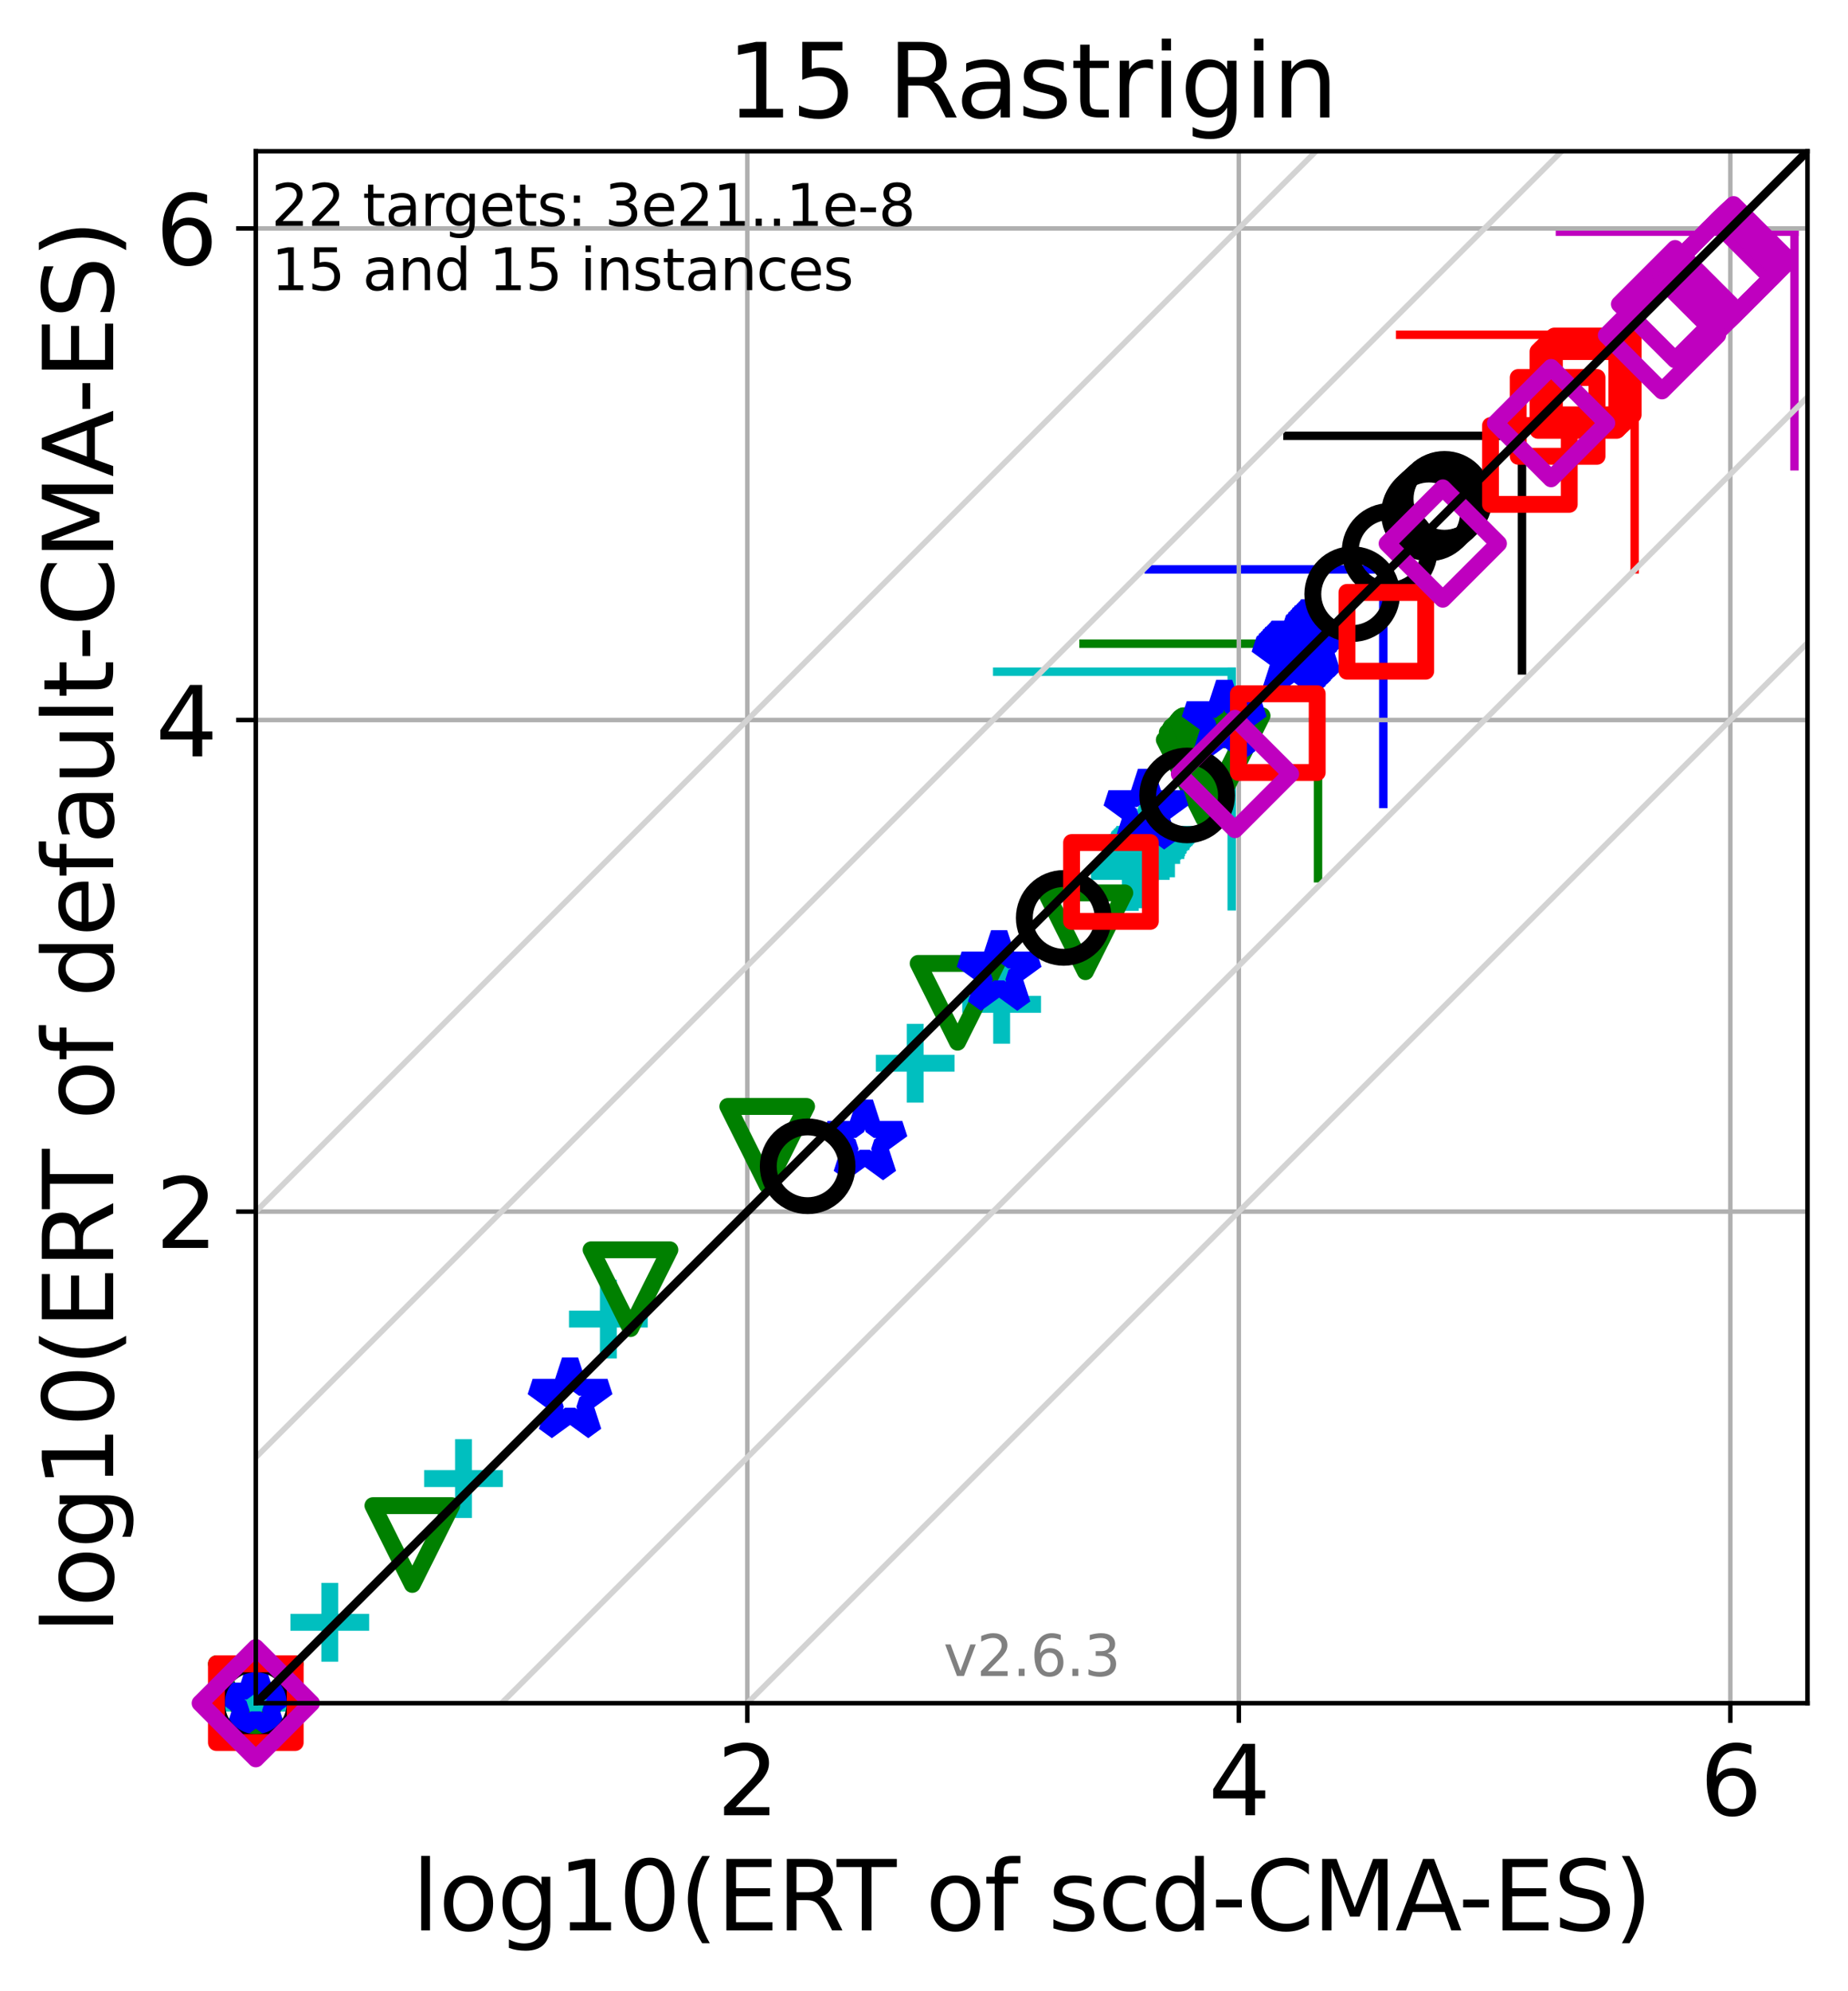 <?xml version="1.0" encoding="utf-8" standalone="no"?>
<!DOCTYPE svg PUBLIC "-//W3C//DTD SVG 1.1//EN"
  "http://www.w3.org/Graphics/SVG/1.1/DTD/svg11.dtd">
<svg xmlns:xlink="http://www.w3.org/1999/xlink" width="328.469pt" height="353.783pt" viewBox="0 0 328.469 353.783" xmlns="http://www.w3.org/2000/svg" version="1.1">
 <defs>
  <style type="text/css">*{stroke-linejoin: round; stroke-linecap: butt}</style>
 </defs>
 <g id="figure_1">
  <g id="patch_1">
   <path d="M 0 353.783 
L 328.469 353.783 
L 328.469 0 
L 0 0 
z
" style="fill: #ffffff"/>
  </g>
  <g id="axes_1">
   <g id="patch_2">
    <path d="M 45.469 302.677 
L 321.269 302.677 
L 321.269 26.877 
L 45.469 26.877 
z
" style="fill: #ffffff"/>
   </g>
   <g id="line2d_1">
    <path d="M 218.928 161.056 
L 218.928 119.374 
" clip-path="url(#p0b94b8f6a4)" style="fill: none; stroke: #00bfbf; stroke-width: 1.5; stroke-linecap: square"/>
   </g>
   <g id="line2d_2">
    <path d="M 177.247 119.374 
L 218.928 119.374 
" clip-path="url(#p0b94b8f6a4)" style="fill: none; stroke: #00bfbf; stroke-width: 1.5; stroke-linecap: square"/>
   </g>
   <g id="line2d_3">
    <path d="M 234.271 156.077 
L 234.271 114.395 
" clip-path="url(#p0b94b8f6a4)" style="fill: none; stroke: #008000; stroke-width: 1.5; stroke-linecap: square"/>
   </g>
   <g id="line2d_4">
    <path d="M 192.589 114.395 
L 234.271 114.395 
" clip-path="url(#p0b94b8f6a4)" style="fill: none; stroke: #008000; stroke-width: 1.5; stroke-linecap: square"/>
   </g>
   <g id="line2d_5">
    <path d="M 245.869 142.871 
L 245.869 101.189 
" clip-path="url(#p0b94b8f6a4)" style="fill: none; stroke: #0000ff; stroke-width: 1.5; stroke-linecap: square"/>
   </g>
   <g id="line2d_6">
    <path d="M 204.187 101.189 
L 245.869 101.189 
" clip-path="url(#p0b94b8f6a4)" style="fill: none; stroke: #0000ff; stroke-width: 1.5; stroke-linecap: square"/>
   </g>
   <g id="line2d_7">
    <path d="M 270.523 119.137 
L 270.523 77.456 
" clip-path="url(#p0b94b8f6a4)" style="fill: none; stroke: #000000; stroke-width: 1.5; stroke-linecap: square"/>
   </g>
   <g id="line2d_8">
    <path d="M 228.842 77.456 
L 270.523 77.456 
" clip-path="url(#p0b94b8f6a4)" style="fill: none; stroke: #000000; stroke-width: 1.5; stroke-linecap: square"/>
   </g>
   <g id="line2d_9">
    <path d="M 290.548 101.18 
L 290.548 59.498 
" clip-path="url(#p0b94b8f6a4)" style="fill: none; stroke: #ff0000; stroke-width: 1.5; stroke-linecap: square"/>
   </g>
   <g id="line2d_10">
    <path d="M 248.867 59.498 
L 290.548 59.498 
" clip-path="url(#p0b94b8f6a4)" style="fill: none; stroke: #ff0000; stroke-width: 1.5; stroke-linecap: square"/>
   </g>
   <g id="line2d_11">
    <path d="M 318.95 82.866 
L 318.95 41.184 
" clip-path="url(#p0b94b8f6a4)" style="fill: none; stroke: #bf00bf; stroke-width: 1.5; stroke-linecap: square"/>
   </g>
   <g id="line2d_12">
    <path d="M 277.268 41.184 
L 318.95 41.184 
" clip-path="url(#p0b94b8f6a4)" style="fill: none; stroke: #bf00bf; stroke-width: 1.5; stroke-linecap: square"/>
   </g>
   <g id="matplotlib.axis_1">
    <g id="xtick_1">
     <g id="line2d_13">
      <path d="M 132.83 302.677 
L 132.83 26.877 
" clip-path="url(#p0b94b8f6a4)" style="fill: none; stroke: #b0b0b0; stroke-width: 0.8; stroke-linecap: square"/>
     </g>
     <g id="line2d_14">
      <defs>
       <path id="m5f50783e9d" d="M 0 0 
L 0 3.5 
" style="stroke: #000000; stroke-width: 0.8"/>
      </defs>
      <g>
       <use xlink:href="#m5f50783e9d" x="132.83" y="302.677" style="stroke: #000000; stroke-width: 0.8"/>
      </g>
     </g>
     <g id="text_1">
      <!-- 2 -->
      <g transform="translate(127.422 322.595)scale(0.17 -0.17)">
       <defs>
        <path id="DejaVuSans-32" d="M 1228 531 
L 3431 531 
L 3431 0 
L 469 0 
L 469 531 
Q 828 903 1448 1529 
Q 2069 2156 2228 2338 
Q 2531 2678 2651 2914 
Q 2772 3150 2772 3378 
Q 2772 3750 2511 3984 
Q 2250 4219 1831 4219 
Q 1534 4219 1204 4116 
Q 875 4013 500 3803 
L 500 4441 
Q 881 4594 1212 4672 
Q 1544 4750 1819 4750 
Q 2544 4750 2975 4387 
Q 3406 4025 3406 3419 
Q 3406 3131 3298 2873 
Q 3191 2616 2906 2266 
Q 2828 2175 2409 1742 
Q 1991 1309 1228 531 
z
" transform="scale(0.016)"/>
       </defs>
       <use xlink:href="#DejaVuSans-32"/>
      </g>
     </g>
    </g>
    <g id="xtick_2">
     <g id="line2d_15">
      <path d="M 220.191 302.677 
L 220.191 26.877 
" clip-path="url(#p0b94b8f6a4)" style="fill: none; stroke: #b0b0b0; stroke-width: 0.8; stroke-linecap: square"/>
     </g>
     <g id="line2d_16">
      <g>
       <use xlink:href="#m5f50783e9d" x="220.191" y="302.677" style="stroke: #000000; stroke-width: 0.8"/>
      </g>
     </g>
     <g id="text_2">
      <!-- 4 -->
      <g transform="translate(214.783 322.595)scale(0.17 -0.17)">
       <defs>
        <path id="DejaVuSans-34" d="M 2419 4116 
L 825 1625 
L 2419 1625 
L 2419 4116 
z
M 2253 4666 
L 3047 4666 
L 3047 1625 
L 3713 1625 
L 3713 1100 
L 3047 1100 
L 3047 0 
L 2419 0 
L 2419 1100 
L 313 1100 
L 313 1709 
L 2253 4666 
z
" transform="scale(0.016)"/>
       </defs>
       <use xlink:href="#DejaVuSans-34"/>
      </g>
     </g>
    </g>
    <g id="xtick_3">
     <g id="line2d_17">
      <path d="M 307.552 302.677 
L 307.552 26.877 
" clip-path="url(#p0b94b8f6a4)" style="fill: none; stroke: #b0b0b0; stroke-width: 0.8; stroke-linecap: square"/>
     </g>
     <g id="line2d_18">
      <g>
       <use xlink:href="#m5f50783e9d" x="307.552" y="302.677" style="stroke: #000000; stroke-width: 0.8"/>
      </g>
     </g>
     <g id="text_3">
      <!-- 6 -->
      <g transform="translate(302.144 322.595)scale(0.17 -0.17)">
       <defs>
        <path id="DejaVuSans-36" d="M 2113 2584 
Q 1688 2584 1439 2293 
Q 1191 2003 1191 1497 
Q 1191 994 1439 701 
Q 1688 409 2113 409 
Q 2538 409 2786 701 
Q 3034 994 3034 1497 
Q 3034 2003 2786 2293 
Q 2538 2584 2113 2584 
z
M 3366 4563 
L 3366 3988 
Q 3128 4100 2886 4159 
Q 2644 4219 2406 4219 
Q 1781 4219 1451 3797 
Q 1122 3375 1075 2522 
Q 1259 2794 1537 2939 
Q 1816 3084 2150 3084 
Q 2853 3084 3261 2657 
Q 3669 2231 3669 1497 
Q 3669 778 3244 343 
Q 2819 -91 2113 -91 
Q 1303 -91 875 529 
Q 447 1150 447 2328 
Q 447 3434 972 4092 
Q 1497 4750 2381 4750 
Q 2619 4750 2861 4703 
Q 3103 4656 3366 4563 
z
" transform="scale(0.016)"/>
       </defs>
       <use xlink:href="#DejaVuSans-36"/>
      </g>
     </g>
    </g>
    <g id="text_4">
     <!-- log10(ERT of scd-CMA-ES) -->
     <g transform="translate(73.222 343.047)scale(0.17 -0.17)">
      <defs>
       <path id="DejaVuSans-6c" d="M 603 4863 
L 1178 4863 
L 1178 0 
L 603 0 
L 603 4863 
z
" transform="scale(0.016)"/>
       <path id="DejaVuSans-6f" d="M 1959 3097 
Q 1497 3097 1228 2736 
Q 959 2375 959 1747 
Q 959 1119 1226 758 
Q 1494 397 1959 397 
Q 2419 397 2687 759 
Q 2956 1122 2956 1747 
Q 2956 2369 2687 2733 
Q 2419 3097 1959 3097 
z
M 1959 3584 
Q 2709 3584 3137 3096 
Q 3566 2609 3566 1747 
Q 3566 888 3137 398 
Q 2709 -91 1959 -91 
Q 1206 -91 779 398 
Q 353 888 353 1747 
Q 353 2609 779 3096 
Q 1206 3584 1959 3584 
z
" transform="scale(0.016)"/>
       <path id="DejaVuSans-67" d="M 2906 1791 
Q 2906 2416 2648 2759 
Q 2391 3103 1925 3103 
Q 1463 3103 1205 2759 
Q 947 2416 947 1791 
Q 947 1169 1205 825 
Q 1463 481 1925 481 
Q 2391 481 2648 825 
Q 2906 1169 2906 1791 
z
M 3481 434 
Q 3481 -459 3084 -895 
Q 2688 -1331 1869 -1331 
Q 1566 -1331 1297 -1286 
Q 1028 -1241 775 -1147 
L 775 -588 
Q 1028 -725 1275 -790 
Q 1522 -856 1778 -856 
Q 2344 -856 2625 -561 
Q 2906 -266 2906 331 
L 2906 616 
Q 2728 306 2450 153 
Q 2172 0 1784 0 
Q 1141 0 747 490 
Q 353 981 353 1791 
Q 353 2603 747 3093 
Q 1141 3584 1784 3584 
Q 2172 3584 2450 3431 
Q 2728 3278 2906 2969 
L 2906 3500 
L 3481 3500 
L 3481 434 
z
" transform="scale(0.016)"/>
       <path id="DejaVuSans-31" d="M 794 531 
L 1825 531 
L 1825 4091 
L 703 3866 
L 703 4441 
L 1819 4666 
L 2450 4666 
L 2450 531 
L 3481 531 
L 3481 0 
L 794 0 
L 794 531 
z
" transform="scale(0.016)"/>
       <path id="DejaVuSans-30" d="M 2034 4250 
Q 1547 4250 1301 3770 
Q 1056 3291 1056 2328 
Q 1056 1369 1301 889 
Q 1547 409 2034 409 
Q 2525 409 2770 889 
Q 3016 1369 3016 2328 
Q 3016 3291 2770 3770 
Q 2525 4250 2034 4250 
z
M 2034 4750 
Q 2819 4750 3233 4129 
Q 3647 3509 3647 2328 
Q 3647 1150 3233 529 
Q 2819 -91 2034 -91 
Q 1250 -91 836 529 
Q 422 1150 422 2328 
Q 422 3509 836 4129 
Q 1250 4750 2034 4750 
z
" transform="scale(0.016)"/>
       <path id="DejaVuSans-28" d="M 1984 4856 
Q 1566 4138 1362 3434 
Q 1159 2731 1159 2009 
Q 1159 1288 1364 580 
Q 1569 -128 1984 -844 
L 1484 -844 
Q 1016 -109 783 600 
Q 550 1309 550 2009 
Q 550 2706 781 3412 
Q 1013 4119 1484 4856 
L 1984 4856 
z
" transform="scale(0.016)"/>
       <path id="DejaVuSans-45" d="M 628 4666 
L 3578 4666 
L 3578 4134 
L 1259 4134 
L 1259 2753 
L 3481 2753 
L 3481 2222 
L 1259 2222 
L 1259 531 
L 3634 531 
L 3634 0 
L 628 0 
L 628 4666 
z
" transform="scale(0.016)"/>
       <path id="DejaVuSans-52" d="M 2841 2188 
Q 3044 2119 3236 1894 
Q 3428 1669 3622 1275 
L 4263 0 
L 3584 0 
L 2988 1197 
Q 2756 1666 2539 1819 
Q 2322 1972 1947 1972 
L 1259 1972 
L 1259 0 
L 628 0 
L 628 4666 
L 2053 4666 
Q 2853 4666 3247 4331 
Q 3641 3997 3641 3322 
Q 3641 2881 3436 2590 
Q 3231 2300 2841 2188 
z
M 1259 4147 
L 1259 2491 
L 2053 2491 
Q 2509 2491 2742 2702 
Q 2975 2913 2975 3322 
Q 2975 3731 2742 3939 
Q 2509 4147 2053 4147 
L 1259 4147 
z
" transform="scale(0.016)"/>
       <path id="DejaVuSans-54" d="M -19 4666 
L 3928 4666 
L 3928 4134 
L 2272 4134 
L 2272 0 
L 1638 0 
L 1638 4134 
L -19 4134 
L -19 4666 
z
" transform="scale(0.016)"/>
       <path id="DejaVuSans-20" transform="scale(0.016)"/>
       <path id="DejaVuSans-66" d="M 2375 4863 
L 2375 4384 
L 1825 4384 
Q 1516 4384 1395 4259 
Q 1275 4134 1275 3809 
L 1275 3500 
L 2222 3500 
L 2222 3053 
L 1275 3053 
L 1275 0 
L 697 0 
L 697 3053 
L 147 3053 
L 147 3500 
L 697 3500 
L 697 3744 
Q 697 4328 969 4595 
Q 1241 4863 1831 4863 
L 2375 4863 
z
" transform="scale(0.016)"/>
       <path id="DejaVuSans-73" d="M 2834 3397 
L 2834 2853 
Q 2591 2978 2328 3040 
Q 2066 3103 1784 3103 
Q 1356 3103 1142 2972 
Q 928 2841 928 2578 
Q 928 2378 1081 2264 
Q 1234 2150 1697 2047 
L 1894 2003 
Q 2506 1872 2764 1633 
Q 3022 1394 3022 966 
Q 3022 478 2636 193 
Q 2250 -91 1575 -91 
Q 1294 -91 989 -36 
Q 684 19 347 128 
L 347 722 
Q 666 556 975 473 
Q 1284 391 1588 391 
Q 1994 391 2212 530 
Q 2431 669 2431 922 
Q 2431 1156 2273 1281 
Q 2116 1406 1581 1522 
L 1381 1569 
Q 847 1681 609 1914 
Q 372 2147 372 2553 
Q 372 3047 722 3315 
Q 1072 3584 1716 3584 
Q 2034 3584 2315 3537 
Q 2597 3491 2834 3397 
z
" transform="scale(0.016)"/>
       <path id="DejaVuSans-63" d="M 3122 3366 
L 3122 2828 
Q 2878 2963 2633 3030 
Q 2388 3097 2138 3097 
Q 1578 3097 1268 2742 
Q 959 2388 959 1747 
Q 959 1106 1268 751 
Q 1578 397 2138 397 
Q 2388 397 2633 464 
Q 2878 531 3122 666 
L 3122 134 
Q 2881 22 2623 -34 
Q 2366 -91 2075 -91 
Q 1284 -91 818 406 
Q 353 903 353 1747 
Q 353 2603 823 3093 
Q 1294 3584 2113 3584 
Q 2378 3584 2631 3529 
Q 2884 3475 3122 3366 
z
" transform="scale(0.016)"/>
       <path id="DejaVuSans-64" d="M 2906 2969 
L 2906 4863 
L 3481 4863 
L 3481 0 
L 2906 0 
L 2906 525 
Q 2725 213 2448 61 
Q 2172 -91 1784 -91 
Q 1150 -91 751 415 
Q 353 922 353 1747 
Q 353 2572 751 3078 
Q 1150 3584 1784 3584 
Q 2172 3584 2448 3432 
Q 2725 3281 2906 2969 
z
M 947 1747 
Q 947 1113 1208 752 
Q 1469 391 1925 391 
Q 2381 391 2643 752 
Q 2906 1113 2906 1747 
Q 2906 2381 2643 2742 
Q 2381 3103 1925 3103 
Q 1469 3103 1208 2742 
Q 947 2381 947 1747 
z
" transform="scale(0.016)"/>
       <path id="DejaVuSans-2d" d="M 313 2009 
L 1997 2009 
L 1997 1497 
L 313 1497 
L 313 2009 
z
" transform="scale(0.016)"/>
       <path id="DejaVuSans-43" d="M 4122 4306 
L 4122 3641 
Q 3803 3938 3442 4084 
Q 3081 4231 2675 4231 
Q 1875 4231 1450 3742 
Q 1025 3253 1025 2328 
Q 1025 1406 1450 917 
Q 1875 428 2675 428 
Q 3081 428 3442 575 
Q 3803 722 4122 1019 
L 4122 359 
Q 3791 134 3420 21 
Q 3050 -91 2638 -91 
Q 1578 -91 968 557 
Q 359 1206 359 2328 
Q 359 3453 968 4101 
Q 1578 4750 2638 4750 
Q 3056 4750 3426 4639 
Q 3797 4528 4122 4306 
z
" transform="scale(0.016)"/>
       <path id="DejaVuSans-4d" d="M 628 4666 
L 1569 4666 
L 2759 1491 
L 3956 4666 
L 4897 4666 
L 4897 0 
L 4281 0 
L 4281 4097 
L 3078 897 
L 2444 897 
L 1241 4097 
L 1241 0 
L 628 0 
L 628 4666 
z
" transform="scale(0.016)"/>
       <path id="DejaVuSans-41" d="M 2188 4044 
L 1331 1722 
L 3047 1722 
L 2188 4044 
z
M 1831 4666 
L 2547 4666 
L 4325 0 
L 3669 0 
L 3244 1197 
L 1141 1197 
L 716 0 
L 50 0 
L 1831 4666 
z
" transform="scale(0.016)"/>
       <path id="DejaVuSans-53" d="M 3425 4513 
L 3425 3897 
Q 3066 4069 2747 4153 
Q 2428 4238 2131 4238 
Q 1616 4238 1336 4038 
Q 1056 3838 1056 3469 
Q 1056 3159 1242 3001 
Q 1428 2844 1947 2747 
L 2328 2669 
Q 3034 2534 3370 2195 
Q 3706 1856 3706 1288 
Q 3706 609 3251 259 
Q 2797 -91 1919 -91 
Q 1588 -91 1214 -16 
Q 841 59 441 206 
L 441 856 
Q 825 641 1194 531 
Q 1563 422 1919 422 
Q 2459 422 2753 634 
Q 3047 847 3047 1241 
Q 3047 1584 2836 1778 
Q 2625 1972 2144 2069 
L 1759 2144 
Q 1053 2284 737 2584 
Q 422 2884 422 3419 
Q 422 4038 858 4394 
Q 1294 4750 2059 4750 
Q 2388 4750 2728 4690 
Q 3069 4631 3425 4513 
z
" transform="scale(0.016)"/>
       <path id="DejaVuSans-29" d="M 513 4856 
L 1013 4856 
Q 1481 4119 1714 3412 
Q 1947 2706 1947 2009 
Q 1947 1309 1714 600 
Q 1481 -109 1013 -844 
L 513 -844 
Q 928 -128 1133 580 
Q 1338 1288 1338 2009 
Q 1338 2731 1133 3434 
Q 928 4138 513 4856 
z
" transform="scale(0.016)"/>
      </defs>
      <use xlink:href="#DejaVuSans-6c"/>
      <use xlink:href="#DejaVuSans-6f" x="27.783"/>
      <use xlink:href="#DejaVuSans-67" x="88.965"/>
      <use xlink:href="#DejaVuSans-31" x="152.441"/>
      <use xlink:href="#DejaVuSans-30" x="216.064"/>
      <use xlink:href="#DejaVuSans-28" x="279.688"/>
      <use xlink:href="#DejaVuSans-45" x="318.701"/>
      <use xlink:href="#DejaVuSans-52" x="381.885"/>
      <use xlink:href="#DejaVuSans-54" x="444.117"/>
      <use xlink:href="#DejaVuSans-20" x="505.201"/>
      <use xlink:href="#DejaVuSans-6f" x="536.988"/>
      <use xlink:href="#DejaVuSans-66" x="598.17"/>
      <use xlink:href="#DejaVuSans-20" x="633.375"/>
      <use xlink:href="#DejaVuSans-73" x="665.162"/>
      <use xlink:href="#DejaVuSans-63" x="717.262"/>
      <use xlink:href="#DejaVuSans-64" x="772.242"/>
      <use xlink:href="#DejaVuSans-2d" x="835.719"/>
      <use xlink:href="#DejaVuSans-43" x="871.803"/>
      <use xlink:href="#DejaVuSans-4d" x="941.627"/>
      <use xlink:href="#DejaVuSans-41" x="1027.906"/>
      <use xlink:href="#DejaVuSans-2d" x="1094.064"/>
      <use xlink:href="#DejaVuSans-45" x="1130.148"/>
      <use xlink:href="#DejaVuSans-53" x="1193.332"/>
      <use xlink:href="#DejaVuSans-29" x="1256.809"/>
     </g>
    </g>
   </g>
   <g id="matplotlib.axis_2">
    <g id="ytick_1">
     <g id="line2d_19">
      <path d="M 45.469 215.316 
L 321.269 215.316 
" clip-path="url(#p0b94b8f6a4)" style="fill: none; stroke: #b0b0b0; stroke-width: 0.8; stroke-linecap: square"/>
     </g>
     <g id="line2d_20">
      <defs>
       <path id="m2a366f7cff" d="M 0 0 
L -3.5 0 
" style="stroke: #000000; stroke-width: 0.8"/>
      </defs>
      <g>
       <use xlink:href="#m2a366f7cff" x="45.469" y="215.316" style="stroke: #000000; stroke-width: 0.8"/>
      </g>
     </g>
     <g id="text_5">
      <!-- 2 -->
      <g transform="translate(27.653 221.775)scale(0.17 -0.17)">
       <use xlink:href="#DejaVuSans-32"/>
      </g>
     </g>
    </g>
    <g id="ytick_2">
     <g id="line2d_21">
      <path d="M 45.469 127.955 
L 321.269 127.955 
" clip-path="url(#p0b94b8f6a4)" style="fill: none; stroke: #b0b0b0; stroke-width: 0.8; stroke-linecap: square"/>
     </g>
     <g id="line2d_22">
      <g>
       <use xlink:href="#m2a366f7cff" x="45.469" y="127.955" style="stroke: #000000; stroke-width: 0.8"/>
      </g>
     </g>
     <g id="text_6">
      <!-- 4 -->
      <g transform="translate(27.653 134.414)scale(0.17 -0.17)">
       <use xlink:href="#DejaVuSans-34"/>
      </g>
     </g>
    </g>
    <g id="ytick_3">
     <g id="line2d_23">
      <path d="M 45.469 40.594 
L 321.269 40.594 
" clip-path="url(#p0b94b8f6a4)" style="fill: none; stroke: #b0b0b0; stroke-width: 0.8; stroke-linecap: square"/>
     </g>
     <g id="line2d_24">
      <g>
       <use xlink:href="#m2a366f7cff" x="45.469" y="40.594" style="stroke: #000000; stroke-width: 0.8"/>
      </g>
     </g>
     <g id="text_7">
      <!-- 6 -->
      <g transform="translate(27.653 47.053)scale(0.17 -0.17)">
       <use xlink:href="#DejaVuSans-36"/>
      </g>
     </g>
    </g>
    <g id="text_8">
     <!-- log10(ERT of default-CMA-ES) -->
     <g transform="translate(20.117 290.334)rotate(-90)scale(0.17 -0.17)">
      <defs>
       <path id="DejaVuSans-65" d="M 3597 1894 
L 3597 1613 
L 953 1613 
Q 991 1019 1311 708 
Q 1631 397 2203 397 
Q 2534 397 2845 478 
Q 3156 559 3463 722 
L 3463 178 
Q 3153 47 2828 -22 
Q 2503 -91 2169 -91 
Q 1331 -91 842 396 
Q 353 884 353 1716 
Q 353 2575 817 3079 
Q 1281 3584 2069 3584 
Q 2775 3584 3186 3129 
Q 3597 2675 3597 1894 
z
M 3022 2063 
Q 3016 2534 2758 2815 
Q 2500 3097 2075 3097 
Q 1594 3097 1305 2825 
Q 1016 2553 972 2059 
L 3022 2063 
z
" transform="scale(0.016)"/>
       <path id="DejaVuSans-61" d="M 2194 1759 
Q 1497 1759 1228 1600 
Q 959 1441 959 1056 
Q 959 750 1161 570 
Q 1363 391 1709 391 
Q 2188 391 2477 730 
Q 2766 1069 2766 1631 
L 2766 1759 
L 2194 1759 
z
M 3341 1997 
L 3341 0 
L 2766 0 
L 2766 531 
Q 2569 213 2275 61 
Q 1981 -91 1556 -91 
Q 1019 -91 701 211 
Q 384 513 384 1019 
Q 384 1609 779 1909 
Q 1175 2209 1959 2209 
L 2766 2209 
L 2766 2266 
Q 2766 2663 2505 2880 
Q 2244 3097 1772 3097 
Q 1472 3097 1187 3025 
Q 903 2953 641 2809 
L 641 3341 
Q 956 3463 1253 3523 
Q 1550 3584 1831 3584 
Q 2591 3584 2966 3190 
Q 3341 2797 3341 1997 
z
" transform="scale(0.016)"/>
       <path id="DejaVuSans-75" d="M 544 1381 
L 544 3500 
L 1119 3500 
L 1119 1403 
Q 1119 906 1312 657 
Q 1506 409 1894 409 
Q 2359 409 2629 706 
Q 2900 1003 2900 1516 
L 2900 3500 
L 3475 3500 
L 3475 0 
L 2900 0 
L 2900 538 
Q 2691 219 2414 64 
Q 2138 -91 1772 -91 
Q 1169 -91 856 284 
Q 544 659 544 1381 
z
M 1991 3584 
L 1991 3584 
z
" transform="scale(0.016)"/>
       <path id="DejaVuSans-74" d="M 1172 4494 
L 1172 3500 
L 2356 3500 
L 2356 3053 
L 1172 3053 
L 1172 1153 
Q 1172 725 1289 603 
Q 1406 481 1766 481 
L 2356 481 
L 2356 0 
L 1766 0 
Q 1100 0 847 248 
Q 594 497 594 1153 
L 594 3053 
L 172 3053 
L 172 3500 
L 594 3500 
L 594 4494 
L 1172 4494 
z
" transform="scale(0.016)"/>
      </defs>
      <use xlink:href="#DejaVuSans-6c"/>
      <use xlink:href="#DejaVuSans-6f" x="27.783"/>
      <use xlink:href="#DejaVuSans-67" x="88.965"/>
      <use xlink:href="#DejaVuSans-31" x="152.441"/>
      <use xlink:href="#DejaVuSans-30" x="216.064"/>
      <use xlink:href="#DejaVuSans-28" x="279.688"/>
      <use xlink:href="#DejaVuSans-45" x="318.701"/>
      <use xlink:href="#DejaVuSans-52" x="381.885"/>
      <use xlink:href="#DejaVuSans-54" x="444.117"/>
      <use xlink:href="#DejaVuSans-20" x="505.201"/>
      <use xlink:href="#DejaVuSans-6f" x="536.988"/>
      <use xlink:href="#DejaVuSans-66" x="598.17"/>
      <use xlink:href="#DejaVuSans-20" x="633.375"/>
      <use xlink:href="#DejaVuSans-64" x="665.162"/>
      <use xlink:href="#DejaVuSans-65" x="728.639"/>
      <use xlink:href="#DejaVuSans-66" x="790.162"/>
      <use xlink:href="#DejaVuSans-61" x="825.367"/>
      <use xlink:href="#DejaVuSans-75" x="886.646"/>
      <use xlink:href="#DejaVuSans-6c" x="950.025"/>
      <use xlink:href="#DejaVuSans-74" x="977.809"/>
      <use xlink:href="#DejaVuSans-2d" x="1017.018"/>
      <use xlink:href="#DejaVuSans-43" x="1053.102"/>
      <use xlink:href="#DejaVuSans-4d" x="1122.926"/>
      <use xlink:href="#DejaVuSans-41" x="1209.205"/>
      <use xlink:href="#DejaVuSans-2d" x="1275.363"/>
      <use xlink:href="#DejaVuSans-45" x="1311.447"/>
      <use xlink:href="#DejaVuSans-53" x="1374.631"/>
      <use xlink:href="#DejaVuSans-29" x="1438.107"/>
     </g>
    </g>
   </g>
   <g id="line2d_25">
    <defs>
     <path id="m057b4f6a45" d="M -7 0 
L 7 0 
M 0 7 
L 0 -7 
" style="stroke: #00bfbf; stroke-width: 3"/>
    </defs>
    <g>
     <use xlink:href="#m057b4f6a45" x="45.469" y="302.677" style="fill-opacity: 0; stroke: #00bfbf; stroke-width: 3"/>
     <use xlink:href="#m057b4f6a45" x="58.618" y="288.304" style="fill-opacity: 0; stroke: #00bfbf; stroke-width: 3"/>
     <use xlink:href="#m057b4f6a45" x="82.383" y="262.761" style="fill-opacity: 0; stroke: #00bfbf; stroke-width: 3"/>
     <use xlink:href="#m057b4f6a45" x="108.132" y="234.418" style="fill-opacity: 0; stroke: #00bfbf; stroke-width: 3"/>
     <use xlink:href="#m057b4f6a45" x="162.666" y="188.948" style="fill-opacity: 0; stroke: #00bfbf; stroke-width: 3"/>
     <use xlink:href="#m057b4f6a45" x="178.035" y="178.48" style="fill-opacity: 0; stroke: #00bfbf; stroke-width: 3"/>
     <use xlink:href="#m057b4f6a45" x="200.901" y="154.866" style="fill-opacity: 0; stroke: #00bfbf; stroke-width: 3"/>
     <use xlink:href="#m057b4f6a45" x="201.838" y="154.401" style="fill-opacity: 0; stroke: #00bfbf; stroke-width: 3"/>
     <use xlink:href="#m057b4f6a45" x="202.771" y="152.029" style="fill-opacity: 0; stroke: #00bfbf; stroke-width: 3"/>
     <use xlink:href="#m057b4f6a45" x="202.967" y="151.257" style="fill-opacity: 0; stroke: #00bfbf; stroke-width: 3"/>
     <use xlink:href="#m057b4f6a45" x="203.509" y="151.148" style="fill-opacity: 0; stroke: #00bfbf; stroke-width: 3"/>
     <use xlink:href="#m057b4f6a45" x="203.641" y="150.677" style="fill-opacity: 0; stroke: #00bfbf; stroke-width: 3"/>
     <use xlink:href="#m057b4f6a45" x="203.802" y="150.268" style="fill-opacity: 0; stroke: #00bfbf; stroke-width: 3"/>
     <use xlink:href="#m057b4f6a45" x="203.922" y="150.144" style="fill-opacity: 0; stroke: #00bfbf; stroke-width: 3"/>
     <use xlink:href="#m057b4f6a45" x="204.101" y="149.75" style="fill-opacity: 0; stroke: #00bfbf; stroke-width: 3"/>
     <use xlink:href="#m057b4f6a45" x="204.42" y="149.557" style="fill-opacity: 0; stroke: #00bfbf; stroke-width: 3"/>
     <use xlink:href="#m057b4f6a45" x="204.496" y="149.269" style="fill-opacity: 0; stroke: #00bfbf; stroke-width: 3"/>
     <use xlink:href="#m057b4f6a45" x="204.682" y="149.06" style="fill-opacity: 0; stroke: #00bfbf; stroke-width: 3"/>
     <use xlink:href="#m057b4f6a45" x="204.911" y="148.869" style="fill-opacity: 0; stroke: #00bfbf; stroke-width: 3"/>
     <use xlink:href="#m057b4f6a45" x="205.031" y="148.713" style="fill-opacity: 0; stroke: #00bfbf; stroke-width: 3"/>
     <use xlink:href="#m057b4f6a45" x="205.256" y="148.506" style="fill-opacity: 0; stroke: #00bfbf; stroke-width: 3"/>
     <use xlink:href="#m057b4f6a45" x="205.423" y="148.277" style="fill-opacity: 0; stroke: #00bfbf; stroke-width: 3"/>
    </g>
   </g>
   <g id="line2d_26">
    <defs>
     <path id="m0a2442853a" d="M -0 7 
L 7 -7 
L -7 -7 
z
" style="stroke: #008000; stroke-width: 3; stroke-linejoin: miter"/>
    </defs>
    <g>
     <use xlink:href="#m0a2442853a" x="45.469" y="302.677" style="fill-opacity: 0; stroke: #008000; stroke-width: 3; stroke-linejoin: miter"/>
     <use xlink:href="#m0a2442853a" x="73.286" y="274.571" style="fill-opacity: 0; stroke: #008000; stroke-width: 3; stroke-linejoin: miter"/>
     <use xlink:href="#m0a2442853a" x="112.065" y="229.108" style="fill-opacity: 0; stroke: #008000; stroke-width: 3; stroke-linejoin: miter"/>
     <use xlink:href="#m0a2442853a" x="136.362" y="203.632" style="fill-opacity: 0; stroke: #008000; stroke-width: 3; stroke-linejoin: miter"/>
     <use xlink:href="#m0a2442853a" x="170.198" y="178.215" style="fill-opacity: 0; stroke: #008000; stroke-width: 3; stroke-linejoin: miter"/>
     <use xlink:href="#m0a2442853a" x="192.926" y="165.68" style="fill-opacity: 0; stroke: #008000; stroke-width: 3; stroke-linejoin: miter"/>
     <use xlink:href="#m0a2442853a" x="213.949" y="138.477" style="fill-opacity: 0; stroke: #008000; stroke-width: 3; stroke-linejoin: miter"/>
     <use xlink:href="#m0a2442853a" x="214.48" y="137.166" style="fill-opacity: 0; stroke: #008000; stroke-width: 3; stroke-linejoin: miter"/>
     <use xlink:href="#m0a2442853a" x="214.827" y="136.84" style="fill-opacity: 0; stroke: #008000; stroke-width: 3; stroke-linejoin: miter"/>
     <use xlink:href="#m0a2442853a" x="215.043" y="136.401" style="fill-opacity: 0; stroke: #008000; stroke-width: 3; stroke-linejoin: miter"/>
     <use xlink:href="#m0a2442853a" x="215.212" y="136.14" style="fill-opacity: 0; stroke: #008000; stroke-width: 3; stroke-linejoin: miter"/>
     <use xlink:href="#m0a2442853a" x="215.464" y="136.059" style="fill-opacity: 0; stroke: #008000; stroke-width: 3; stroke-linejoin: miter"/>
     <use xlink:href="#m0a2442853a" x="215.694" y="135.751" style="fill-opacity: 0; stroke: #008000; stroke-width: 3; stroke-linejoin: miter"/>
     <use xlink:href="#m0a2442853a" x="215.846" y="135.638" style="fill-opacity: 0; stroke: #008000; stroke-width: 3; stroke-linejoin: miter"/>
     <use xlink:href="#m0a2442853a" x="216.06" y="135.398" style="fill-opacity: 0; stroke: #008000; stroke-width: 3; stroke-linejoin: miter"/>
     <use xlink:href="#m0a2442853a" x="216.245" y="135.17" style="fill-opacity: 0; stroke: #008000; stroke-width: 3; stroke-linejoin: miter"/>
     <use xlink:href="#m0a2442853a" x="216.409" y="134.919" style="fill-opacity: 0; stroke: #008000; stroke-width: 3; stroke-linejoin: miter"/>
     <use xlink:href="#m0a2442853a" x="216.589" y="134.786" style="fill-opacity: 0; stroke: #008000; stroke-width: 3; stroke-linejoin: miter"/>
     <use xlink:href="#m0a2442853a" x="216.704" y="134.578" style="fill-opacity: 0; stroke: #008000; stroke-width: 3; stroke-linejoin: miter"/>
     <use xlink:href="#m0a2442853a" x="216.907" y="134.439" style="fill-opacity: 0; stroke: #008000; stroke-width: 3; stroke-linejoin: miter"/>
     <use xlink:href="#m0a2442853a" x="217.147" y="134.269" style="fill-opacity: 0; stroke: #008000; stroke-width: 3; stroke-linejoin: miter"/>
     <use xlink:href="#m0a2442853a" x="217.325" y="134.202" style="fill-opacity: 0; stroke: #008000; stroke-width: 3; stroke-linejoin: miter"/>
    </g>
   </g>
   <g id="line2d_27">
    <defs>
     <path id="m2f5fba8e5f" d="M 0 -7 
L -1.572 -2.163 
L -6.657 -2.163 
L -2.543 0.826 
L -4.114 5.663 
L -0 2.674 
L 4.114 5.663 
L 2.543 0.826 
L 6.657 -2.163 
L 1.572 -2.163 
z
" style="stroke: #0000ff; stroke-width: 3; stroke-linejoin: bevel"/>
    </defs>
    <g>
     <use xlink:href="#m2f5fba8e5f" x="45.469" y="302.677" style="fill-opacity: 0; stroke: #0000ff; stroke-width: 3; stroke-linejoin: bevel"/>
     <use xlink:href="#m2f5fba8e5f" x="101.326" y="248.709" style="fill-opacity: 0; stroke: #0000ff; stroke-width: 3; stroke-linejoin: bevel"/>
     <use xlink:href="#m2f5fba8e5f" x="153.726" y="202.876" style="fill-opacity: 0; stroke: #0000ff; stroke-width: 3; stroke-linejoin: bevel"/>
     <use xlink:href="#m2f5fba8e5f" x="177.586" y="172.766" style="fill-opacity: 0; stroke: #0000ff; stroke-width: 3; stroke-linejoin: bevel"/>
     <use xlink:href="#m2f5fba8e5f" x="203.692" y="144.09" style="fill-opacity: 0; stroke: #0000ff; stroke-width: 3; stroke-linejoin: bevel"/>
     <use xlink:href="#m2f5fba8e5f" x="217.592" y="128.279" style="fill-opacity: 0; stroke: #0000ff; stroke-width: 3; stroke-linejoin: bevel"/>
     <use xlink:href="#m2f5fba8e5f" x="230.007" y="116.765" style="fill-opacity: 0; stroke: #0000ff; stroke-width: 3; stroke-linejoin: bevel"/>
     <use xlink:href="#m2f5fba8e5f" x="230.133" y="116.621" style="fill-opacity: 0; stroke: #0000ff; stroke-width: 3; stroke-linejoin: bevel"/>
     <use xlink:href="#m2f5fba8e5f" x="230.451" y="116.229" style="fill-opacity: 0; stroke: #0000ff; stroke-width: 3; stroke-linejoin: bevel"/>
     <use xlink:href="#m2f5fba8e5f" x="230.645" y="116.082" style="fill-opacity: 0; stroke: #0000ff; stroke-width: 3; stroke-linejoin: bevel"/>
     <use xlink:href="#m2f5fba8e5f" x="230.851" y="115.857" style="fill-opacity: 0; stroke: #0000ff; stroke-width: 3; stroke-linejoin: bevel"/>
     <use xlink:href="#m2f5fba8e5f" x="231.015" y="115.737" style="fill-opacity: 0; stroke: #0000ff; stroke-width: 3; stroke-linejoin: bevel"/>
     <use xlink:href="#m2f5fba8e5f" x="231.154" y="115.493" style="fill-opacity: 0; stroke: #0000ff; stroke-width: 3; stroke-linejoin: bevel"/>
     <use xlink:href="#m2f5fba8e5f" x="231.306" y="115.359" style="fill-opacity: 0; stroke: #0000ff; stroke-width: 3; stroke-linejoin: bevel"/>
     <use xlink:href="#m2f5fba8e5f" x="231.522" y="115.088" style="fill-opacity: 0; stroke: #0000ff; stroke-width: 3; stroke-linejoin: bevel"/>
     <use xlink:href="#m2f5fba8e5f" x="231.726" y="114.967" style="fill-opacity: 0; stroke: #0000ff; stroke-width: 3; stroke-linejoin: bevel"/>
     <use xlink:href="#m2f5fba8e5f" x="231.932" y="114.773" style="fill-opacity: 0; stroke: #0000ff; stroke-width: 3; stroke-linejoin: bevel"/>
     <use xlink:href="#m2f5fba8e5f" x="232.054" y="114.637" style="fill-opacity: 0; stroke: #0000ff; stroke-width: 3; stroke-linejoin: bevel"/>
     <use xlink:href="#m2f5fba8e5f" x="232.262" y="114.414" style="fill-opacity: 0; stroke: #0000ff; stroke-width: 3; stroke-linejoin: bevel"/>
     <use xlink:href="#m2f5fba8e5f" x="232.401" y="114.289" style="fill-opacity: 0; stroke: #0000ff; stroke-width: 3; stroke-linejoin: bevel"/>
     <use xlink:href="#m2f5fba8e5f" x="232.576" y="114.065" style="fill-opacity: 0; stroke: #0000ff; stroke-width: 3; stroke-linejoin: bevel"/>
     <use xlink:href="#m2f5fba8e5f" x="232.694" y="113.957" style="fill-opacity: 0; stroke: #0000ff; stroke-width: 3; stroke-linejoin: bevel"/>
    </g>
   </g>
   <g id="line2d_28">
    <defs>
     <path id="m976aac4296" d="M 0 7 
C 1.856 7 3.637 6.262 4.95 4.95 
C 6.262 3.637 7 1.856 7 0 
C 7 -1.856 6.262 -3.637 4.95 -4.95 
C 3.637 -6.262 1.856 -7 0 -7 
C -1.856 -7 -3.637 -6.262 -4.95 -4.95 
C -6.262 -3.637 -7 -1.856 -7 0 
C -7 1.856 -6.262 3.637 -4.95 4.95 
C -3.637 6.262 -1.856 7 0 7 
z
" style="stroke: #000000; stroke-width: 3"/>
    </defs>
    <g>
     <use xlink:href="#m976aac4296" x="45.469" y="302.677" style="fill-opacity: 0; stroke: #000000; stroke-width: 3"/>
     <use xlink:href="#m976aac4296" x="143.554" y="207.265" style="fill-opacity: 0; stroke: #000000; stroke-width: 3"/>
     <use xlink:href="#m976aac4296" x="189.069" y="163.126" style="fill-opacity: 0; stroke: #000000; stroke-width: 3"/>
     <use xlink:href="#m976aac4296" x="211.003" y="141.361" style="fill-opacity: 0; stroke: #000000; stroke-width: 3"/>
     <use xlink:href="#m976aac4296" x="240.344" y="105.586" style="fill-opacity: 0; stroke: #000000; stroke-width: 3"/>
     <use xlink:href="#m976aac4296" x="246.997" y="97.901" style="fill-opacity: 0; stroke: #000000; stroke-width: 3"/>
     <use xlink:href="#m976aac4296" x="253.991" y="91.24" style="fill-opacity: 0; stroke: #000000; stroke-width: 3"/>
     <use xlink:href="#m976aac4296" x="254.153" y="91.025" style="fill-opacity: 0; stroke: #000000; stroke-width: 3"/>
     <use xlink:href="#m976aac4296" x="254.425" y="90.809" style="fill-opacity: 0; stroke: #000000; stroke-width: 3"/>
     <use xlink:href="#m976aac4296" x="254.565" y="90.652" style="fill-opacity: 0; stroke: #000000; stroke-width: 3"/>
     <use xlink:href="#m976aac4296" x="254.804" y="90.441" style="fill-opacity: 0; stroke: #000000; stroke-width: 3"/>
     <use xlink:href="#m976aac4296" x="254.949" y="90.317" style="fill-opacity: 0; stroke: #000000; stroke-width: 3"/>
     <use xlink:href="#m976aac4296" x="255.193" y="90.095" style="fill-opacity: 0; stroke: #000000; stroke-width: 3"/>
     <use xlink:href="#m976aac4296" x="255.294" y="89.945" style="fill-opacity: 0; stroke: #000000; stroke-width: 3"/>
     <use xlink:href="#m976aac4296" x="255.568" y="89.751" style="fill-opacity: 0; stroke: #000000; stroke-width: 3"/>
     <use xlink:href="#m976aac4296" x="255.715" y="89.627" style="fill-opacity: 0; stroke: #000000; stroke-width: 3"/>
     <use xlink:href="#m976aac4296" x="255.924" y="89.406" style="fill-opacity: 0; stroke: #000000; stroke-width: 3"/>
     <use xlink:href="#m976aac4296" x="256.045" y="89.29" style="fill-opacity: 0; stroke: #000000; stroke-width: 3"/>
     <use xlink:href="#m976aac4296" x="256.302" y="89.102" style="fill-opacity: 0; stroke: #000000; stroke-width: 3"/>
     <use xlink:href="#m976aac4296" x="256.432" y="88.965" style="fill-opacity: 0; stroke: #000000; stroke-width: 3"/>
     <use xlink:href="#m976aac4296" x="256.618" y="88.766" style="fill-opacity: 0; stroke: #000000; stroke-width: 3"/>
     <use xlink:href="#m976aac4296" x="256.749" y="88.653" style="fill-opacity: 0; stroke: #000000; stroke-width: 3"/>
    </g>
   </g>
   <g id="line2d_29">
    <defs>
     <path id="m831e93e17b" d="M -7 7 
L 7 7 
L 7 -7 
L -7 -7 
z
" style="stroke: #ff0000; stroke-width: 3; stroke-linejoin: miter"/>
    </defs>
    <g>
     <use xlink:href="#m831e93e17b" x="45.469" y="302.677" style="fill-opacity: 0; stroke: #ff0000; stroke-width: 3; stroke-linejoin: miter"/>
     <use xlink:href="#m831e93e17b" x="197.467" y="156.735" style="fill-opacity: 0; stroke: #ff0000; stroke-width: 3; stroke-linejoin: miter"/>
     <use xlink:href="#m831e93e17b" x="227.123" y="130.288" style="fill-opacity: 0; stroke: #ff0000; stroke-width: 3; stroke-linejoin: miter"/>
     <use xlink:href="#m831e93e17b" x="246.41" y="112.282" style="fill-opacity: 0; stroke: #ff0000; stroke-width: 3; stroke-linejoin: miter"/>
     <use xlink:href="#m831e93e17b" x="271.924" y="82.631" style="fill-opacity: 0; stroke: #ff0000; stroke-width: 3; stroke-linejoin: miter"/>
     <use xlink:href="#m831e93e17b" x="276.853" y="74.089" style="fill-opacity: 0; stroke: #ff0000; stroke-width: 3; stroke-linejoin: miter"/>
     <use xlink:href="#m831e93e17b" x="280.374" y="69.473" style="fill-opacity: 0; stroke: #ff0000; stroke-width: 3; stroke-linejoin: miter"/>
     <use xlink:href="#m831e93e17b" x="280.548" y="69.319" style="fill-opacity: 0; stroke: #ff0000; stroke-width: 3; stroke-linejoin: miter"/>
     <use xlink:href="#m831e93e17b" x="280.796" y="69.065" style="fill-opacity: 0; stroke: #ff0000; stroke-width: 3; stroke-linejoin: miter"/>
     <use xlink:href="#m831e93e17b" x="280.954" y="68.897" style="fill-opacity: 0; stroke: #ff0000; stroke-width: 3; stroke-linejoin: miter"/>
     <use xlink:href="#m831e93e17b" x="281.204" y="68.671" style="fill-opacity: 0; stroke: #ff0000; stroke-width: 3; stroke-linejoin: miter"/>
     <use xlink:href="#m831e93e17b" x="281.378" y="68.503" style="fill-opacity: 0; stroke: #ff0000; stroke-width: 3; stroke-linejoin: miter"/>
     <use xlink:href="#m831e93e17b" x="281.604" y="68.286" style="fill-opacity: 0; stroke: #ff0000; stroke-width: 3; stroke-linejoin: miter"/>
     <use xlink:href="#m831e93e17b" x="281.761" y="68.137" style="fill-opacity: 0; stroke: #ff0000; stroke-width: 3; stroke-linejoin: miter"/>
     <use xlink:href="#m831e93e17b" x="281.999" y="67.918" style="fill-opacity: 0; stroke: #ff0000; stroke-width: 3; stroke-linejoin: miter"/>
     <use xlink:href="#m831e93e17b" x="282.157" y="67.77" style="fill-opacity: 0; stroke: #ff0000; stroke-width: 3; stroke-linejoin: miter"/>
     <use xlink:href="#m831e93e17b" x="282.379" y="67.57" style="fill-opacity: 0; stroke: #ff0000; stroke-width: 3; stroke-linejoin: miter"/>
     <use xlink:href="#m831e93e17b" x="282.531" y="67.42" style="fill-opacity: 0; stroke: #ff0000; stroke-width: 3; stroke-linejoin: miter"/>
     <use xlink:href="#m831e93e17b" x="282.76" y="67.195" style="fill-opacity: 0; stroke: #ff0000; stroke-width: 3; stroke-linejoin: miter"/>
     <use xlink:href="#m831e93e17b" x="282.907" y="67.067" style="fill-opacity: 0; stroke: #ff0000; stroke-width: 3; stroke-linejoin: miter"/>
     <use xlink:href="#m831e93e17b" x="283.118" y="66.865" style="fill-opacity: 0; stroke: #ff0000; stroke-width: 3; stroke-linejoin: miter"/>
     <use xlink:href="#m831e93e17b" x="283.282" y="66.722" style="fill-opacity: 0; stroke: #ff0000; stroke-width: 3; stroke-linejoin: miter"/>
    </g>
   </g>
   <g id="line2d_30">
    <defs>
     <path id="m6136f49e21" d="M -0 9.899 
L 9.899 0 
L 0 -9.899 
L -9.899 -0 
z
" style="stroke: #bf00bf; stroke-width: 3; stroke-linejoin: miter"/>
    </defs>
    <g>
     <use xlink:href="#m6136f49e21" x="45.469" y="302.677" style="fill-opacity: 0; stroke: #bf00bf; stroke-width: 3; stroke-linejoin: miter"/>
     <use xlink:href="#m6136f49e21" x="219.511" y="137.547" style="fill-opacity: 0; stroke: #bf00bf; stroke-width: 3; stroke-linejoin: miter"/>
     <use xlink:href="#m6136f49e21" x="256.447" y="96.598" style="fill-opacity: 0; stroke: #bf00bf; stroke-width: 3; stroke-linejoin: miter"/>
     <use xlink:href="#m6136f49e21" x="275.698" y="75.192" style="fill-opacity: 0; stroke: #bf00bf; stroke-width: 3; stroke-linejoin: miter"/>
     <use xlink:href="#m6136f49e21" x="295.41" y="59.573" style="fill-opacity: 0; stroke: #bf00bf; stroke-width: 3; stroke-linejoin: miter"/>
     <use xlink:href="#m6136f49e21" x="297.732" y="54.049" style="fill-opacity: 0; stroke: #bf00bf; stroke-width: 3; stroke-linejoin: miter"/>
     <use xlink:href="#m6136f49e21" x="304.964" y="49.393" style="fill-opacity: 0; stroke: #bf00bf; stroke-width: 3; stroke-linejoin: miter"/>
     <use xlink:href="#m6136f49e21" x="305.148" y="49.198" style="fill-opacity: 0; stroke: #bf00bf; stroke-width: 3; stroke-linejoin: miter"/>
     <use xlink:href="#m6136f49e21" x="305.425" y="48.934" style="fill-opacity: 0; stroke: #bf00bf; stroke-width: 3; stroke-linejoin: miter"/>
     <use xlink:href="#m6136f49e21" x="305.6" y="48.728" style="fill-opacity: 0; stroke: #bf00bf; stroke-width: 3; stroke-linejoin: miter"/>
     <use xlink:href="#m6136f49e21" x="305.862" y="48.455" style="fill-opacity: 0; stroke: #bf00bf; stroke-width: 3; stroke-linejoin: miter"/>
     <use xlink:href="#m6136f49e21" x="306.056" y="48.283" style="fill-opacity: 0; stroke: #bf00bf; stroke-width: 3; stroke-linejoin: miter"/>
     <use xlink:href="#m6136f49e21" x="306.297" y="48.03" style="fill-opacity: 0; stroke: #bf00bf; stroke-width: 3; stroke-linejoin: miter"/>
     <use xlink:href="#m6136f49e21" x="306.467" y="47.855" style="fill-opacity: 0; stroke: #bf00bf; stroke-width: 3; stroke-linejoin: miter"/>
     <use xlink:href="#m6136f49e21" x="306.737" y="47.589" style="fill-opacity: 0; stroke: #bf00bf; stroke-width: 3; stroke-linejoin: miter"/>
     <use xlink:href="#m6136f49e21" x="306.899" y="47.433" style="fill-opacity: 0; stroke: #bf00bf; stroke-width: 3; stroke-linejoin: miter"/>
     <use xlink:href="#m6136f49e21" x="307.148" y="47.194" style="fill-opacity: 0; stroke: #bf00bf; stroke-width: 3; stroke-linejoin: miter"/>
     <use xlink:href="#m6136f49e21" x="307.315" y="47.031" style="fill-opacity: 0; stroke: #bf00bf; stroke-width: 3; stroke-linejoin: miter"/>
     <use xlink:href="#m6136f49e21" x="307.57" y="46.805" style="fill-opacity: 0; stroke: #bf00bf; stroke-width: 3; stroke-linejoin: miter"/>
     <use xlink:href="#m6136f49e21" x="307.723" y="46.647" style="fill-opacity: 0; stroke: #bf00bf; stroke-width: 3; stroke-linejoin: miter"/>
     <use xlink:href="#m6136f49e21" x="307.967" y="46.411" style="fill-opacity: 0; stroke: #bf00bf; stroke-width: 3; stroke-linejoin: miter"/>
     <use xlink:href="#m6136f49e21" x="308.136" y="46.249" style="fill-opacity: 0; stroke: #bf00bf; stroke-width: 3; stroke-linejoin: miter"/>
    </g>
   </g>
   <g id="line2d_31">
    <path d="M 45.469 302.677 
L 321.269 26.877 
" clip-path="url(#p0b94b8f6a4)" style="fill: none; stroke: #000000; stroke-width: 1.5; stroke-linecap: square"/>
   </g>
   <g id="line2d_32">
    <path d="M 89.15 302.677 
L 329.469 62.358 
" clip-path="url(#p0b94b8f6a4)" style="fill: none; stroke: #d3d3d3; stroke-linecap: square"/>
   </g>
   <g id="line2d_33">
    <path d="M 132.83 302.677 
L 329.469 106.038 
" clip-path="url(#p0b94b8f6a4)" style="fill: none; stroke: #d3d3d3; stroke-linecap: square"/>
   </g>
   <g id="line2d_34">
    <path d="M 45.469 258.997 
L 305.466 -1 
" clip-path="url(#p0b94b8f6a4)" style="fill: none; stroke: #d3d3d3; stroke-linecap: square"/>
   </g>
   <g id="line2d_35">
    <path d="M 45.469 215.316 
L 261.785 -1 
" clip-path="url(#p0b94b8f6a4)" style="fill: none; stroke: #d3d3d3; stroke-linecap: square"/>
   </g>
   <g id="patch_3">
    <path d="M 45.469 302.677 
L 45.469 26.877 
" style="fill: none; stroke: #000000; stroke-width: 0.8; stroke-linejoin: miter; stroke-linecap: square"/>
   </g>
   <g id="patch_4">
    <path d="M 321.269 302.677 
L 321.269 26.877 
" style="fill: none; stroke: #000000; stroke-width: 0.8; stroke-linejoin: miter; stroke-linecap: square"/>
   </g>
   <g id="patch_5">
    <path d="M 45.469 302.677 
L 321.269 302.677 
" style="fill: none; stroke: #000000; stroke-width: 0.8; stroke-linejoin: miter; stroke-linecap: square"/>
   </g>
   <g id="patch_6">
    <path d="M 45.469 26.877 
L 321.269 26.877 
" style="fill: none; stroke: #000000; stroke-width: 0.8; stroke-linejoin: miter; stroke-linecap: square"/>
   </g>
   <g id="text_9">
    <!-- 22 targets: 3e21..1e-8 -->
    <g transform="translate(48.227 40.144)scale(0.102 -0.102)">
     <defs>
      <path id="DejaVuSans-72" d="M 2631 2963 
Q 2534 3019 2420 3045 
Q 2306 3072 2169 3072 
Q 1681 3072 1420 2755 
Q 1159 2438 1159 1844 
L 1159 0 
L 581 0 
L 581 3500 
L 1159 3500 
L 1159 2956 
Q 1341 3275 1631 3429 
Q 1922 3584 2338 3584 
Q 2397 3584 2469 3576 
Q 2541 3569 2628 3553 
L 2631 2963 
z
" transform="scale(0.016)"/>
      <path id="DejaVuSans-3a" d="M 750 794 
L 1409 794 
L 1409 0 
L 750 0 
L 750 794 
z
M 750 3309 
L 1409 3309 
L 1409 2516 
L 750 2516 
L 750 3309 
z
" transform="scale(0.016)"/>
      <path id="DejaVuSans-33" d="M 2597 2516 
Q 3050 2419 3304 2112 
Q 3559 1806 3559 1356 
Q 3559 666 3084 287 
Q 2609 -91 1734 -91 
Q 1441 -91 1130 -33 
Q 819 25 488 141 
L 488 750 
Q 750 597 1062 519 
Q 1375 441 1716 441 
Q 2309 441 2620 675 
Q 2931 909 2931 1356 
Q 2931 1769 2642 2001 
Q 2353 2234 1838 2234 
L 1294 2234 
L 1294 2753 
L 1863 2753 
Q 2328 2753 2575 2939 
Q 2822 3125 2822 3475 
Q 2822 3834 2567 4026 
Q 2313 4219 1838 4219 
Q 1578 4219 1281 4162 
Q 984 4106 628 3988 
L 628 4550 
Q 988 4650 1302 4700 
Q 1616 4750 1894 4750 
Q 2613 4750 3031 4423 
Q 3450 4097 3450 3541 
Q 3450 3153 3228 2886 
Q 3006 2619 2597 2516 
z
" transform="scale(0.016)"/>
      <path id="DejaVuSans-2e" d="M 684 794 
L 1344 794 
L 1344 0 
L 684 0 
L 684 794 
z
" transform="scale(0.016)"/>
      <path id="DejaVuSans-38" d="M 2034 2216 
Q 1584 2216 1326 1975 
Q 1069 1734 1069 1313 
Q 1069 891 1326 650 
Q 1584 409 2034 409 
Q 2484 409 2743 651 
Q 3003 894 3003 1313 
Q 3003 1734 2745 1975 
Q 2488 2216 2034 2216 
z
M 1403 2484 
Q 997 2584 770 2862 
Q 544 3141 544 3541 
Q 544 4100 942 4425 
Q 1341 4750 2034 4750 
Q 2731 4750 3128 4425 
Q 3525 4100 3525 3541 
Q 3525 3141 3298 2862 
Q 3072 2584 2669 2484 
Q 3125 2378 3379 2068 
Q 3634 1759 3634 1313 
Q 3634 634 3220 271 
Q 2806 -91 2034 -91 
Q 1263 -91 848 271 
Q 434 634 434 1313 
Q 434 1759 690 2068 
Q 947 2378 1403 2484 
z
M 1172 3481 
Q 1172 3119 1398 2916 
Q 1625 2713 2034 2713 
Q 2441 2713 2670 2916 
Q 2900 3119 2900 3481 
Q 2900 3844 2670 4047 
Q 2441 4250 2034 4250 
Q 1625 4250 1398 4047 
Q 1172 3844 1172 3481 
z
" transform="scale(0.016)"/>
     </defs>
     <use xlink:href="#DejaVuSans-32"/>
     <use xlink:href="#DejaVuSans-32" x="63.623"/>
     <use xlink:href="#DejaVuSans-20" x="127.246"/>
     <use xlink:href="#DejaVuSans-74" x="159.033"/>
     <use xlink:href="#DejaVuSans-61" x="198.242"/>
     <use xlink:href="#DejaVuSans-72" x="259.521"/>
     <use xlink:href="#DejaVuSans-67" x="298.885"/>
     <use xlink:href="#DejaVuSans-65" x="362.361"/>
     <use xlink:href="#DejaVuSans-74" x="423.885"/>
     <use xlink:href="#DejaVuSans-73" x="463.094"/>
     <use xlink:href="#DejaVuSans-3a" x="515.193"/>
     <use xlink:href="#DejaVuSans-20" x="548.885"/>
     <use xlink:href="#DejaVuSans-33" x="580.672"/>
     <use xlink:href="#DejaVuSans-65" x="644.295"/>
     <use xlink:href="#DejaVuSans-32" x="705.818"/>
     <use xlink:href="#DejaVuSans-31" x="769.441"/>
     <use xlink:href="#DejaVuSans-2e" x="833.064"/>
     <use xlink:href="#DejaVuSans-2e" x="864.852"/>
     <use xlink:href="#DejaVuSans-31" x="896.639"/>
     <use xlink:href="#DejaVuSans-65" x="960.262"/>
     <use xlink:href="#DejaVuSans-2d" x="1021.785"/>
     <use xlink:href="#DejaVuSans-38" x="1057.869"/>
    </g>
    <!-- 15 and 15 instances -->
    <g transform="translate(48.227 51.565)scale(0.102 -0.102)">
     <defs>
      <path id="DejaVuSans-35" d="M 691 4666 
L 3169 4666 
L 3169 4134 
L 1269 4134 
L 1269 2991 
Q 1406 3038 1543 3061 
Q 1681 3084 1819 3084 
Q 2600 3084 3056 2656 
Q 3513 2228 3513 1497 
Q 3513 744 3044 326 
Q 2575 -91 1722 -91 
Q 1428 -91 1123 -41 
Q 819 9 494 109 
L 494 744 
Q 775 591 1075 516 
Q 1375 441 1709 441 
Q 2250 441 2565 725 
Q 2881 1009 2881 1497 
Q 2881 1984 2565 2268 
Q 2250 2553 1709 2553 
Q 1456 2553 1204 2497 
Q 953 2441 691 2322 
L 691 4666 
z
" transform="scale(0.016)"/>
      <path id="DejaVuSans-6e" d="M 3513 2113 
L 3513 0 
L 2938 0 
L 2938 2094 
Q 2938 2591 2744 2837 
Q 2550 3084 2163 3084 
Q 1697 3084 1428 2787 
Q 1159 2491 1159 1978 
L 1159 0 
L 581 0 
L 581 3500 
L 1159 3500 
L 1159 2956 
Q 1366 3272 1645 3428 
Q 1925 3584 2291 3584 
Q 2894 3584 3203 3211 
Q 3513 2838 3513 2113 
z
" transform="scale(0.016)"/>
      <path id="DejaVuSans-69" d="M 603 3500 
L 1178 3500 
L 1178 0 
L 603 0 
L 603 3500 
z
M 603 4863 
L 1178 4863 
L 1178 4134 
L 603 4134 
L 603 4863 
z
" transform="scale(0.016)"/>
     </defs>
     <use xlink:href="#DejaVuSans-31"/>
     <use xlink:href="#DejaVuSans-35" x="63.623"/>
     <use xlink:href="#DejaVuSans-20" x="127.246"/>
     <use xlink:href="#DejaVuSans-61" x="159.033"/>
     <use xlink:href="#DejaVuSans-6e" x="220.312"/>
     <use xlink:href="#DejaVuSans-64" x="283.691"/>
     <use xlink:href="#DejaVuSans-20" x="347.168"/>
     <use xlink:href="#DejaVuSans-31" x="378.955"/>
     <use xlink:href="#DejaVuSans-35" x="442.578"/>
     <use xlink:href="#DejaVuSans-20" x="506.201"/>
     <use xlink:href="#DejaVuSans-69" x="537.988"/>
     <use xlink:href="#DejaVuSans-6e" x="565.771"/>
     <use xlink:href="#DejaVuSans-73" x="629.15"/>
     <use xlink:href="#DejaVuSans-74" x="681.25"/>
     <use xlink:href="#DejaVuSans-61" x="720.459"/>
     <use xlink:href="#DejaVuSans-6e" x="781.738"/>
     <use xlink:href="#DejaVuSans-63" x="845.117"/>
     <use xlink:href="#DejaVuSans-65" x="900.098"/>
     <use xlink:href="#DejaVuSans-73" x="961.621"/>
    </g>
   </g>
   <g id="text_10">
    <!-- v2.6.3 -->
    <g style="fill: #808080" transform="translate(167.688 297.839)scale(0.1 -0.1)">
     <defs>
      <path id="DejaVuSans-76" d="M 191 3500 
L 800 3500 
L 1894 563 
L 2988 3500 
L 3597 3500 
L 2284 0 
L 1503 0 
L 191 3500 
z
" transform="scale(0.016)"/>
     </defs>
     <use xlink:href="#DejaVuSans-76"/>
     <use xlink:href="#DejaVuSans-32" x="59.18"/>
     <use xlink:href="#DejaVuSans-2e" x="122.803"/>
     <use xlink:href="#DejaVuSans-36" x="154.59"/>
     <use xlink:href="#DejaVuSans-2e" x="218.213"/>
     <use xlink:href="#DejaVuSans-33" x="250"/>
    </g>
   </g>
   <g id="text_11">
    <!-- 15 Rastrigin -->
    <g transform="translate(129.155 20.877)scale(0.18 -0.18)">
     <use xlink:href="#DejaVuSans-31"/>
     <use xlink:href="#DejaVuSans-35" x="63.623"/>
     <use xlink:href="#DejaVuSans-20" x="127.246"/>
     <use xlink:href="#DejaVuSans-52" x="159.033"/>
     <use xlink:href="#DejaVuSans-61" x="226.266"/>
     <use xlink:href="#DejaVuSans-73" x="287.545"/>
     <use xlink:href="#DejaVuSans-74" x="339.645"/>
     <use xlink:href="#DejaVuSans-72" x="378.854"/>
     <use xlink:href="#DejaVuSans-69" x="419.967"/>
     <use xlink:href="#DejaVuSans-67" x="447.75"/>
     <use xlink:href="#DejaVuSans-69" x="511.227"/>
     <use xlink:href="#DejaVuSans-6e" x="539.01"/>
    </g>
   </g>
  </g>
 </g>
 <defs>
  <clipPath id="p0b94b8f6a4">
   <rect x="45.469" y="26.877" width="275.8" height="275.8"/>
  </clipPath>
 </defs>
</svg>

